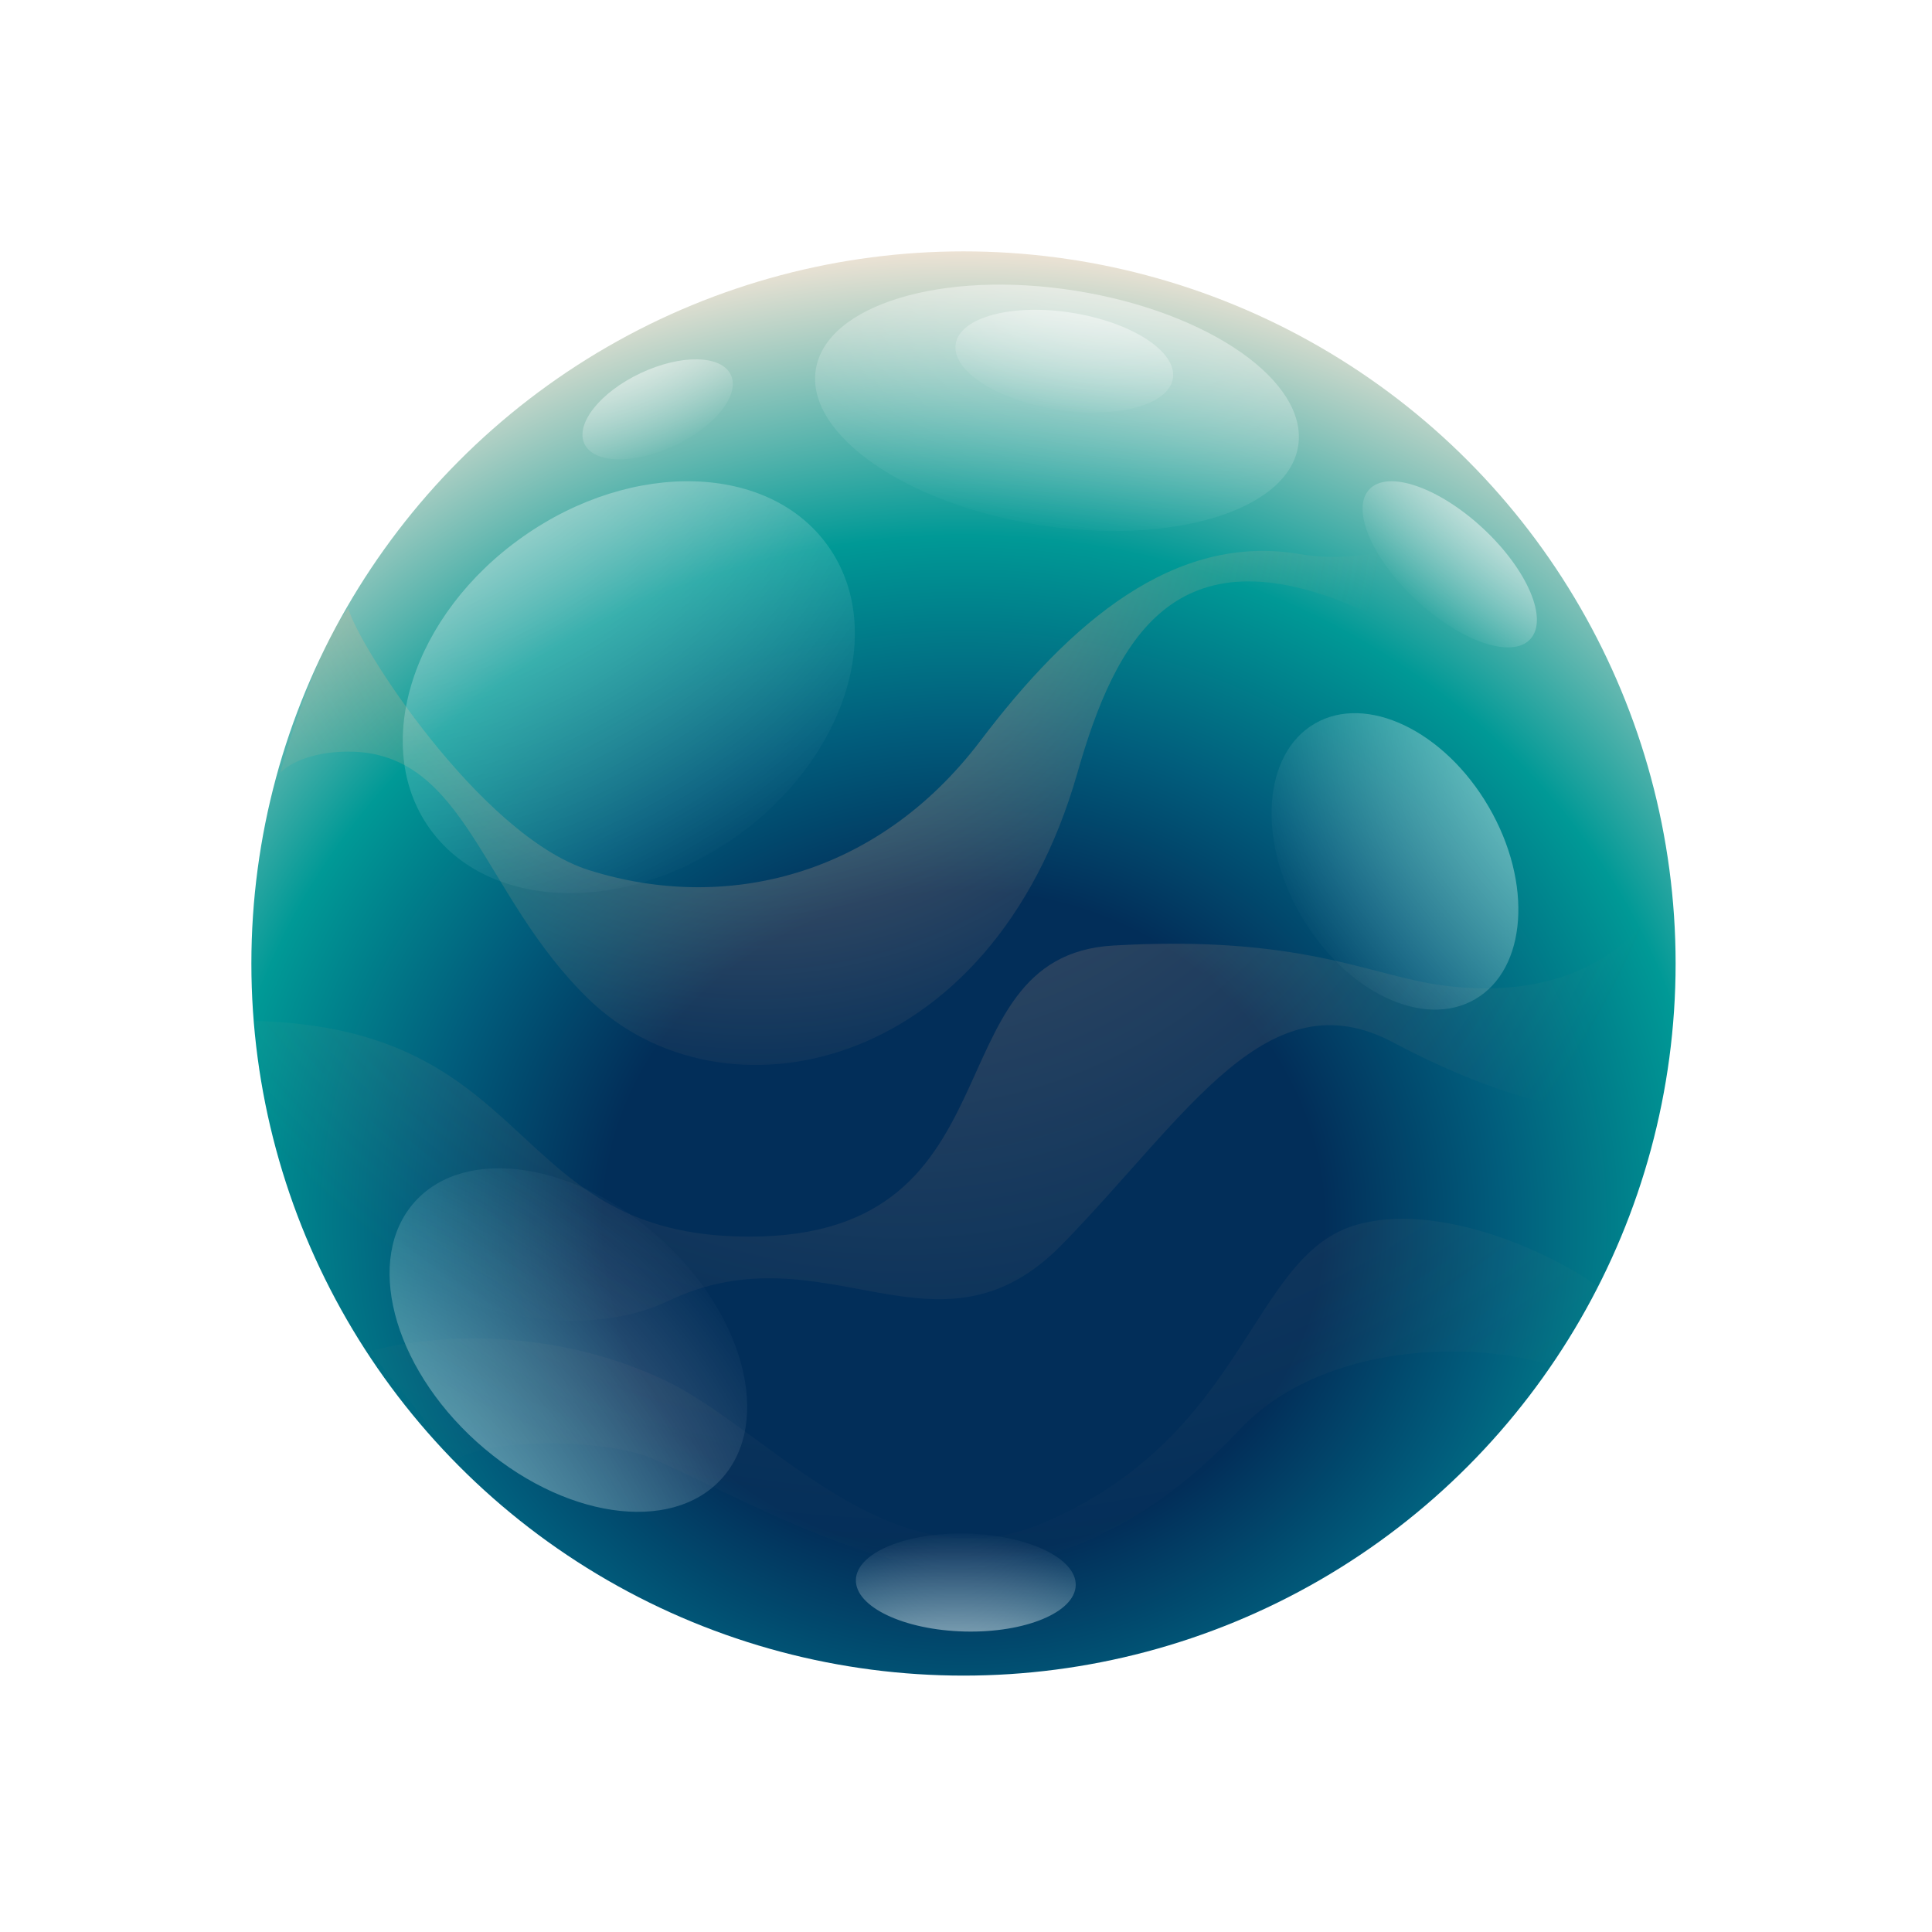 <svg width="269" height="269" viewBox="0 0 269 269" fill="none" xmlns="http://www.w3.org/2000/svg">
<g filter="url(#filter0_dd_301_19421)">
<circle cx="134.151" cy="134.151" r="99.151" fill="url(#paint0_radial_301_19421)"/>
</g>
<path opacity="0.55" d="M48.5 84.651C44.5 89.851 40.5 102.151 39 107.651C39.833 106.651 42.9 104.651 48.5 104.651C65 104.651 67 124.651 82 139.151C100.535 157.067 138 149.651 150 107.651C155.357 88.901 163.571 73.651 189 84.651C199.841 89.34 212 91.151 220 84.651C218.4 81.051 207.5 67.151 207.5 67.151C204.5 74.651 191.16 78.892 181 77.151C163.5 74.151 149 86.651 136.5 103.151C122.181 122.051 101 127.151 82 121.151C66.8 116.351 49.5 89.317 48.5 84.651Z" fill="url(#paint1_radial_301_19421)"/>
<path opacity="0.35" d="M40.5 166.151C37.5 156.651 36.5 151.651 35.5 142.151C74.5 143.151 70.5 171.151 102.5 172.151C143.091 173.419 129 133.151 155 131.651C181 130.151 190.634 135.769 200.5 137.151C225.5 140.651 232.5 123.151 232.5 123.151C232.5 123.151 234.5 141.651 231.5 153.651C224 156.651 210 153.651 194 145.151C176.5 135.854 165.5 155.151 148 173.151C130.5 191.151 115 170.651 93 181.151C79.924 187.391 58 183.151 40.5 166.151Z" fill="url(#paint2_radial_301_19421)"/>
<path opacity="0.15" d="M63.5 203.151L51.5 188.151C58.5 186.151 75.5 184.151 92.5 192.151C106.878 198.917 124 220.983 145 212.151C173.5 200.164 174 175.151 188.5 170.651C200.1 167.051 216.167 174.484 222.5 179.151L216 190.151C205.5 186.651 184.1 186.751 172.5 199.151C158 214.651 140.5 221.151 124.5 217.151C112.848 214.238 99 206.651 91 203.151C84.6 200.351 69 200.151 63.5 203.151Z" fill="url(#paint3_radial_301_19421)"/>
<ellipse cx="147.167" cy="56.778" rx="34" ry="16.5" transform="rotate(9.022 147.167 56.778)" fill="url(#paint4_radial_301_19421)"/>
<ellipse opacity="0.7" cx="87.552" cy="95.681" rx="34" ry="25.622" transform="rotate(-35.175 87.552 95.681)" fill="url(#paint5_radial_301_19421)"/>
<ellipse opacity="0.7" cx="79.137" cy="186.583" rx="28.772" ry="19.071" transform="rotate(-137.948 79.137 186.583)" fill="url(#paint6_radial_301_19421)"/>
<ellipse cx="148.188" cy="50.287" rx="15.309" ry="6.82" transform="rotate(9.022 148.188 50.287)" fill="url(#paint7_radial_301_19421)"/>
<ellipse cx="134.472" cy="220.344" rx="15.309" ry="6.82" transform="rotate(-178.593 134.472 220.344)" fill="url(#paint8_radial_301_19421)"/>
<ellipse cx="201.852" cy="78.573" rx="15.309" ry="6.82" transform="rotate(42.946 201.852 78.573)" fill="url(#paint9_radial_301_19421)"/>
<ellipse opacity="0.8" cx="194.226" cy="119.935" rx="22.2" ry="15.103" transform="rotate(59.775 194.226 119.935)" fill="url(#paint10_radial_301_19421)"/>
<ellipse cx="91.566" cy="56.994" rx="11.266" ry="5.571" transform="rotate(-25.238 91.566 56.994)" fill="url(#paint11_radial_301_19421)"/>
<defs>
<filter id="filter0_dd_301_19421" x="0" y="0" width="268.302" height="268.301" filterUnits="userSpaceOnUse" color-interpolation-filters="sRGB">
<feFlood flood-opacity="0" result="BackgroundImageFix"/>
<feColorMatrix in="SourceAlpha" type="matrix" values="0 0 0 0 0 0 0 0 0 0 0 0 0 0 0 0 0 0 127 0" result="hardAlpha"/>
<feOffset/>
<feGaussianBlur stdDeviation="17.5"/>
<feComposite in2="hardAlpha" operator="out"/>
<feColorMatrix type="matrix" values="0 0 0 0 0 0 0 0 0 0.262 0 0 0 0 0.827 0 0 0 1 0"/>
<feBlend mode="normal" in2="BackgroundImageFix" result="effect1_dropShadow_301_19421"/>
<feColorMatrix in="SourceAlpha" type="matrix" values="0 0 0 0 0 0 0 0 0 0 0 0 0 0 0 0 0 0 127 0" result="hardAlpha"/>
<feOffset/>
<feGaussianBlur stdDeviation="7.5"/>
<feComposite in2="hardAlpha" operator="out"/>
<feColorMatrix type="matrix" values="0 0 0 0 1 0 0 0 0 0.864 0 0 0 0 0.778 0 0 0 0.5 0"/>
<feBlend mode="normal" in2="effect1_dropShadow_301_19421" result="effect2_dropShadow_301_19421"/>
<feBlend mode="normal" in="SourceGraphic" in2="effect2_dropShadow_301_19421" result="shape"/>
</filter>
<radialGradient id="paint0_radial_301_19421" cx="0" cy="0" r="1" gradientUnits="userSpaceOnUse" gradientTransform="translate(134.15 170) rotate(90) scale(140 154.444)">
<stop offset="0.327" stop-color="#022E59"/>
<stop offset="0.49" stop-color="#015D7C"/>
<stop offset="0.678" stop-color="#009996"/>
<stop offset="0.981" stop-color="#FFE8D9"/>
</radialGradient>
<radialGradient id="paint1_radial_301_19421" cx="0" cy="0" r="1" gradientUnits="userSpaceOnUse" gradientTransform="translate(102.5 60.151) rotate(73.358) scale(96.022 89.758)">
<stop stop-color="#FFC39E"/>
<stop offset="1" stop-color="#FFB78A" stop-opacity="0"/>
</radialGradient>
<radialGradient id="paint2_radial_301_19421" cx="0" cy="0" r="1" gradientUnits="userSpaceOnUse" gradientTransform="translate(116.5 56.151) rotate(73.489) scale(146.021 123.669)">
<stop stop-color="#FFB78A"/>
<stop offset="1" stop-color="#FFB78A" stop-opacity="0"/>
</radialGradient>
<radialGradient id="paint3_radial_301_19421" cx="0" cy="0" r="1" gradientUnits="userSpaceOnUse" gradientTransform="translate(134 113.151) rotate(83.874) scale(107.788 138.181)">
<stop stop-color="#FFB78A"/>
<stop offset="1" stop-color="#FFB78A" stop-opacity="0"/>
</radialGradient>
<radialGradient id="paint4_radial_301_19421" cx="0" cy="0" r="1" gradientUnits="userSpaceOnUse" gradientTransform="translate(149.291 -0.476) rotate(89.041) scale(75.136 101.796)">
<stop stop-color="white"/>
<stop offset="1" stop-color="white" stop-opacity="0"/>
</radialGradient>
<radialGradient id="paint5_radial_301_19421" cx="0" cy="0" r="1" gradientUnits="userSpaceOnUse" gradientTransform="translate(89.676 6.772) rotate(89.382) scale(116.666 101.805)">
<stop stop-color="white"/>
<stop offset="1" stop-color="white" stop-opacity="0"/>
</radialGradient>
<radialGradient id="paint6_radial_301_19421" cx="0" cy="0" r="1" gradientUnits="userSpaceOnUse" gradientTransform="translate(80.935 120.408) rotate(89.298) scale(86.836 86.148)">
<stop stop-color="white"/>
<stop offset="1" stop-color="white" stop-opacity="0"/>
</radialGradient>
<radialGradient id="paint7_radial_301_19421" cx="0" cy="0" r="1" gradientUnits="userSpaceOnUse" gradientTransform="translate(149.145 26.621) rotate(88.956) scale(31.058 45.833)">
<stop stop-color="white"/>
<stop offset="1" stop-color="white" stop-opacity="0"/>
</radialGradient>
<radialGradient id="paint8_radial_301_19421" cx="0" cy="0" r="1" gradientUnits="userSpaceOnUse" gradientTransform="translate(135.428 196.679) rotate(88.956) scale(31.058 45.833)">
<stop stop-color="white"/>
<stop offset="1" stop-color="white" stop-opacity="0"/>
</radialGradient>
<radialGradient id="paint9_radial_301_19421" cx="0" cy="0" r="1" gradientUnits="userSpaceOnUse" gradientTransform="translate(202.808 54.907) rotate(88.956) scale(31.058 45.833)">
<stop stop-color="white"/>
<stop offset="1" stop-color="white" stop-opacity="0"/>
</radialGradient>
<radialGradient id="paint10_radial_301_19421" cx="0" cy="0" r="1" gradientUnits="userSpaceOnUse" gradientTransform="translate(195.612 67.529) rotate(89.316) scale(68.769 66.473)">
<stop stop-color="white"/>
<stop offset="1" stop-color="white" stop-opacity="0"/>
</radialGradient>
<radialGradient id="paint11_radial_301_19421" cx="0" cy="0" r="1" gradientUnits="userSpaceOnUse" gradientTransform="translate(92.27 37.661) rotate(89.059) scale(25.37 33.73)">
<stop stop-color="white"/>
<stop offset="1" stop-color="white" stop-opacity="0"/>
</radialGradient>
</defs>
</svg>
